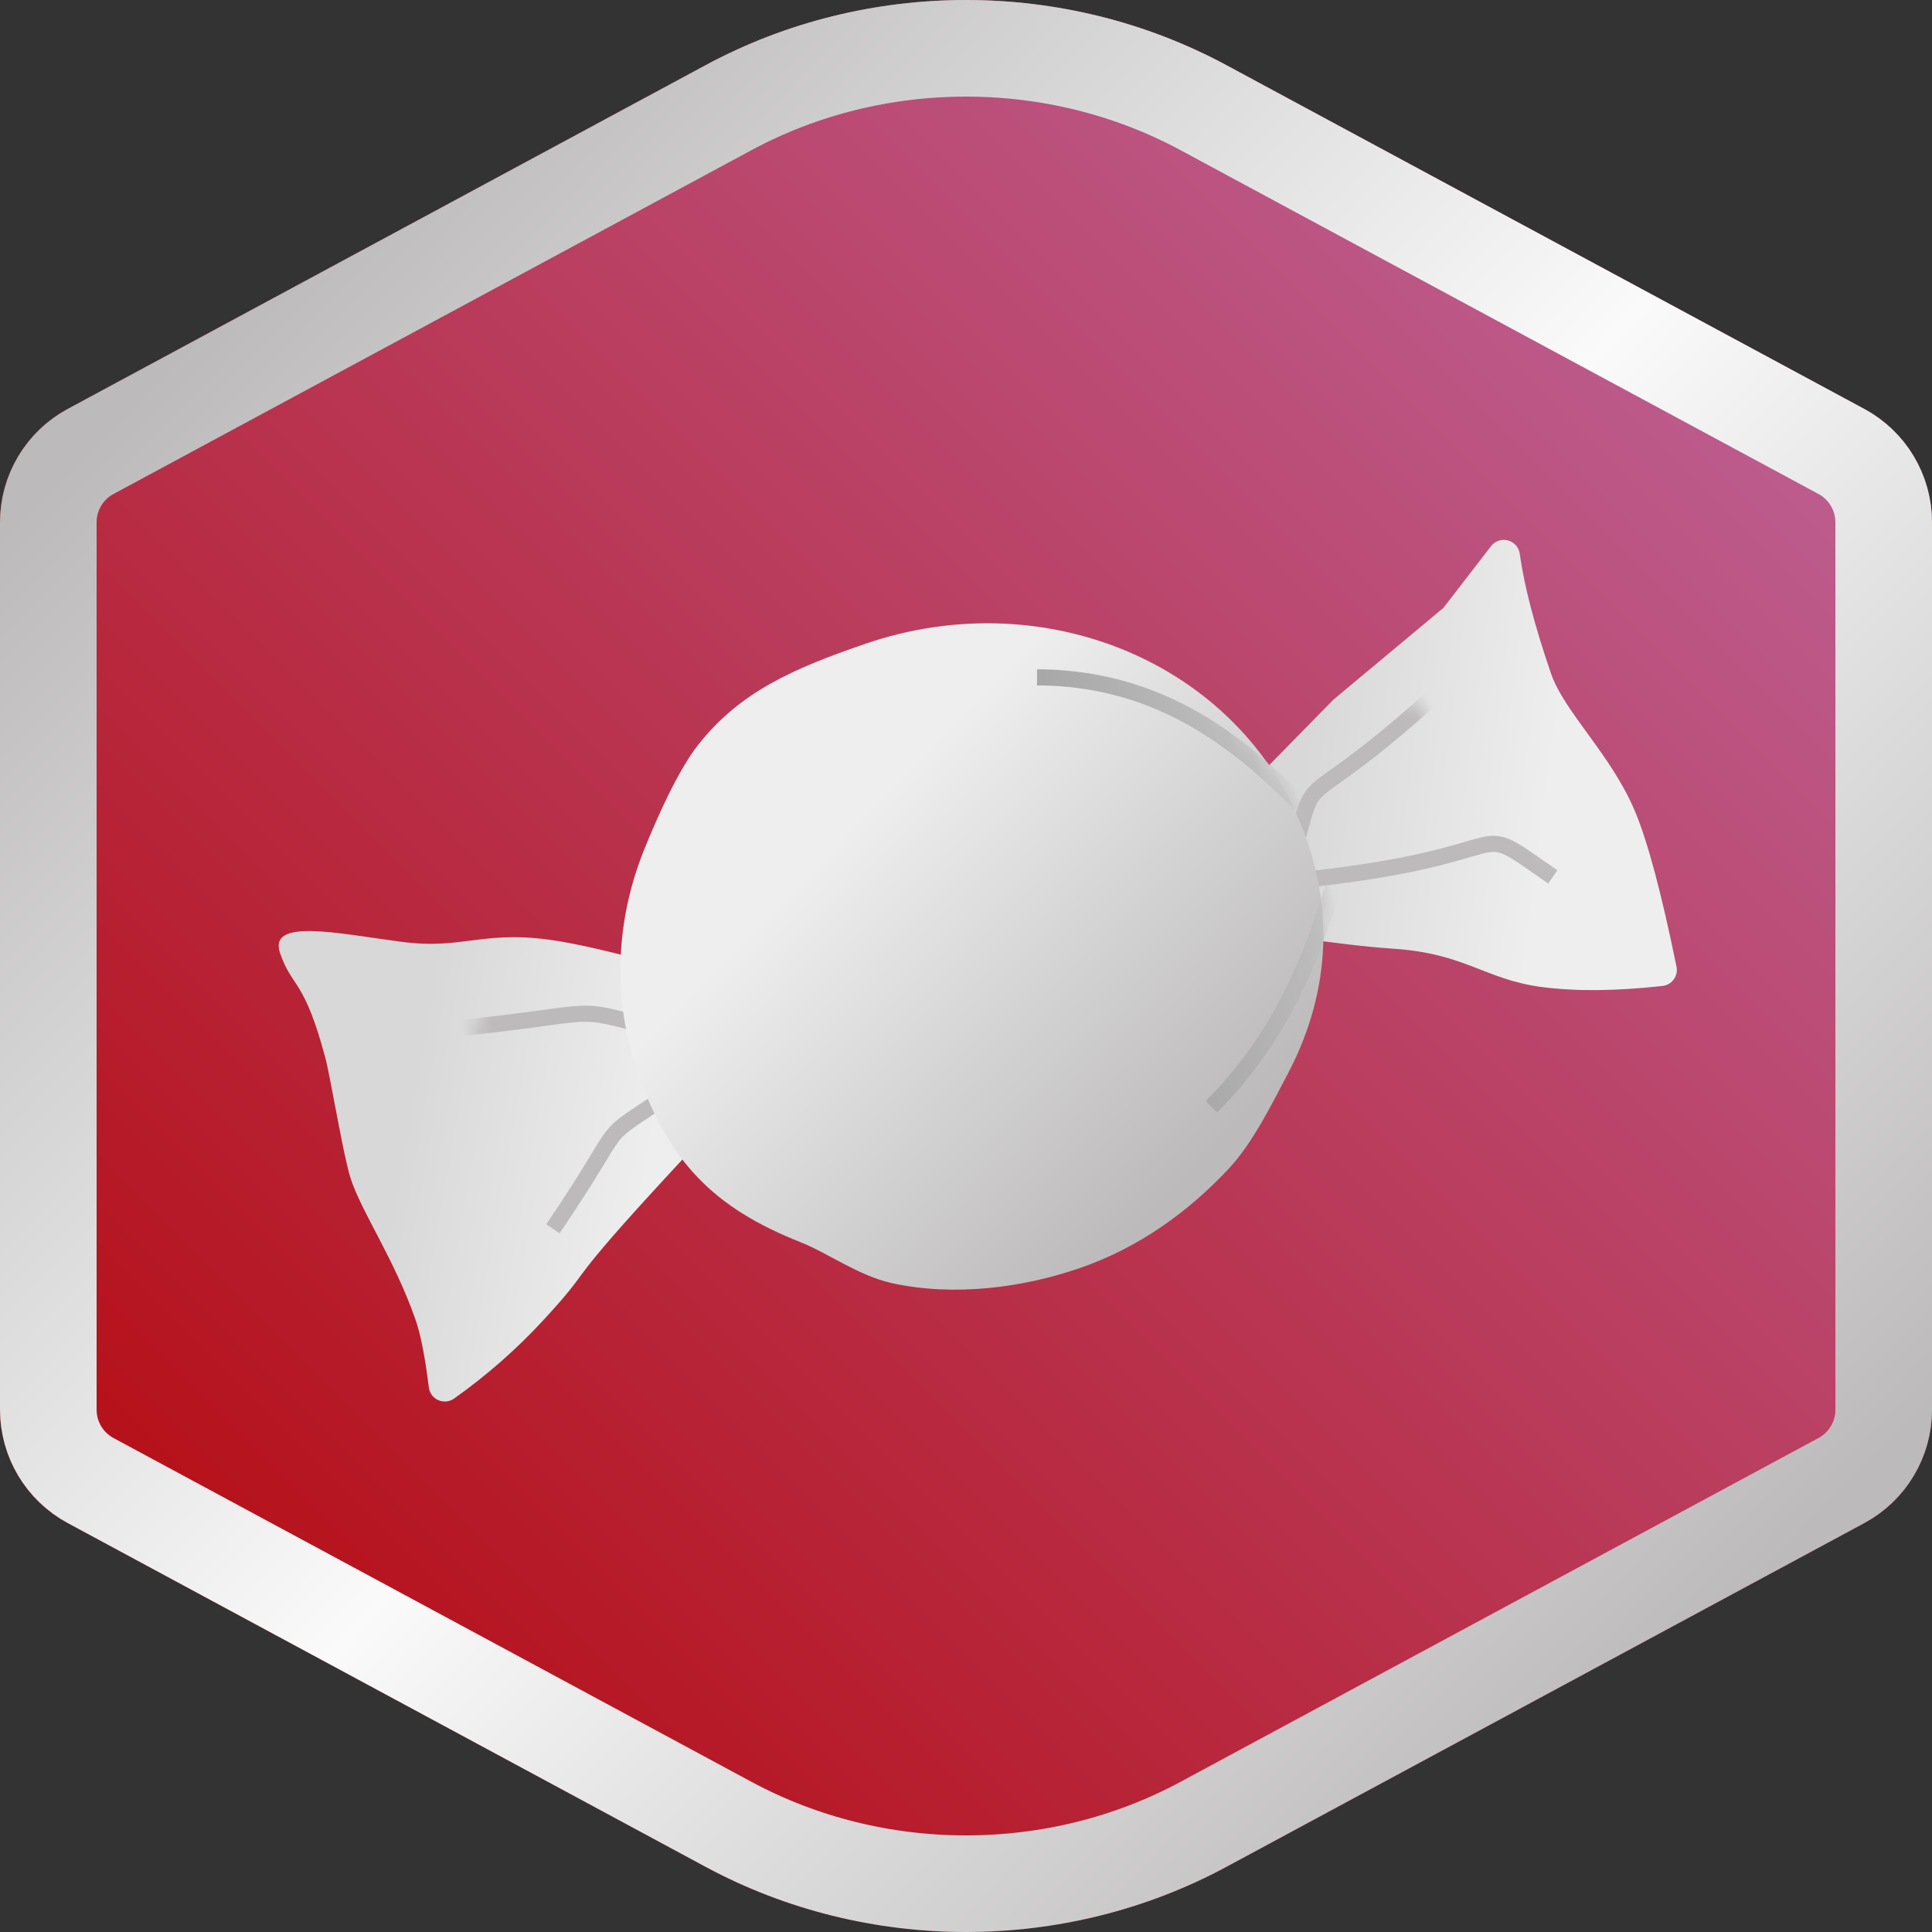 <?xml version="1.0" encoding="UTF-8"?>
<svg width="120px" height="120px" viewBox="0 0 120 120" version="1.1" xmlns="http://www.w3.org/2000/svg" xmlns:xlink="http://www.w3.org/1999/xlink">
    <rect x="0" y="0" width="120" height="120" fill="#333333" stroke="none"/>
    <!-- Generator: Sketch 54.1 (76490) - https://sketchapp.com -->
    <title>Leaderboard: The consolation prize</title>
    <desc>Created with Sketch.</desc>
    <defs>
        <linearGradient x1="100%" y1="0%" x2="0%" y2="100%" id="linearGradient-1">
            <stop stop-color="#BE6DA8" offset="0%"></stop>
            <stop stop-color="#B40000" offset="100%"></stop>
        </linearGradient>
        <path d="M43.834,115.957 L4.205,94.6 C1.615,93.205 4.01591425e-15,90.5 8.8817842e-15,87.558 L1.77635684e-15,32.442 C1.41605692e-15,29.5 1.615,26.795 4.205,25.4 L43.834,4.043 C53.838,-1.348 66.162,-1.348 76.166,4.043 L115.795,25.4 C118.385,26.795 120,29.5 120,32.442 L120,87.558 C120,90.5 118.385,93.205 115.795,94.6 L76.166,115.957 C66.162,121.348 53.838,121.348 43.834,115.957 Z" id="path-2"></path>
        <linearGradient x1="89.707%" y1="86.97%" x2="13.556%" y2="10.107%" id="linearGradient-4">
            <stop stop-color="#BCBABA" offset="0%"></stop>
            <stop stop-color="#FAFAFA" offset="48.824%"></stop>
            <stop stop-color="#BCBABA" offset="99.91%"></stop>
        </linearGradient>
        <path d="M43.834,115.957 L4.205,94.6 C1.615,93.205 4.01591425e-15,90.5 8.8817842e-15,87.558 L1.77635684e-15,32.442 C1.41605692e-15,29.5 1.615,26.795 4.205,25.4 L43.834,4.043 C53.838,-1.348 66.162,-1.348 76.166,4.043 L115.795,25.4 C118.385,26.795 120,29.5 120,32.442 L120,87.558 C120,90.5 118.385,93.205 115.795,94.6 L76.166,115.957 C66.162,121.348 53.838,121.348 43.834,115.957 Z" id="path-5"></path>
        <linearGradient x1="29.505%" y1="77.52%" x2="50%" y2="33.108%" id="linearGradient-7">
            <stop stop-color="#EEEEEE" offset="0%"></stop>
            <stop stop-color="#D8D8D8" offset="100%"></stop>
        </linearGradient>
        <path d="M17.053,-0.447 L25.25,15.946 L28.416,24.265 L31.078,28.311 C31.381,28.772 31.253,29.392 30.792,29.696 C30.573,29.84 30.307,29.892 30.05,29.842 C28.064,29.452 25.503,29.257 22.367,29.257 C19.861,29.257 16.395,31.154 12.585,31.403 C10.545,31.536 7.226,31.301 2.628,30.698 L2.628,30.698 C2.08,30.626 1.694,30.124 1.766,29.576 C1.77,29.546 1.775,29.516 1.782,29.487 C2.425,26.631 3.221,24.255 4.168,22.361 C5.762,19.172 7.671,18.587 9.425,14.401 C10.595,11.61 13.137,6.661 17.053,-0.447 Z" id="path-8"></path>
        <linearGradient x1="50%" y1="31.131%" x2="74.659%" y2="74.063%" id="linearGradient-10">
            <stop stop-color="#EEEEEE" offset="0%"></stop>
            <stop stop-color="#D8D8D8" offset="100%"></stop>
        </linearGradient>
        <path d="M16.261,0.761 C21.053,7.07 24.244,11.666 25.835,14.549 C28.22,18.873 27.282,20.395 29.098,24.025 C30.913,27.656 33.185,31.366 30.852,31.352 C28.52,31.337 28.922,30.452 23.812,30.809 C22.62,30.892 17.723,31.728 16.261,31.761 C14.035,31.813 10.64,30.828 6.612,30.809 C5.641,30.804 4.225,31 2.363,31.397 L2.363,31.397 C1.823,31.512 1.292,31.168 1.177,30.627 C1.142,30.465 1.148,30.297 1.195,30.138 C1.892,27.754 2.832,25.464 4.016,23.269 C6.19,19.234 5.361,21.581 9.286,14.366 C11.903,9.557 14.228,5.022 16.261,0.761 Z" id="path-11"></path>
        <linearGradient x1="31.814%" y1="29.571%" x2="66.895%" y2="93.414%" id="linearGradient-13">
            <stop stop-color="#EEEEEE" offset="0%"></stop>
            <stop stop-color="#BCBABA" offset="100%"></stop>
        </linearGradient>
        <path d="M42,41 C45.914,41 49.513,39.881 52.697,38.212 C54.692,37.166 56.62,35.233 58.16,33.787 C61.795,30.377 64,25.89 64,20.5 C64,9.178 54.15,0 42,0 C37.347,0 33.713,0.267 30.159,2.565 C28.427,3.684 26.193,6.108 24.871,7.634 C21.824,11.152 20,15.627 20,20.5 C20,26.473 21.766,30.094 26.141,33.841 C27.498,35.003 28.871,36.986 30.663,38.08 C34.042,40.142 38.249,41 42,41 Z" id="path-14"></path>
        <linearGradient x1="119.161%" y1="100%" x2="-68.611%" y2="87.801%" id="linearGradient-16">
            <stop stop-color="#C8C8C8" offset="0%"></stop>
            <stop stop-color="#979797" offset="100%"></stop>
        </linearGradient>
        <linearGradient x1="121.401%" y1="93.093%" x2="-72.453%" y2="82.579%" id="linearGradient-17">
            <stop stop-color="#C8C8C8" offset="0%"></stop>
            <stop stop-color="#979797" offset="100%"></stop>
        </linearGradient>
    </defs>
    <g id="Leaderboard:-The-consolation-prize" stroke="none" stroke-width="1" fill="none" fill-rule="evenodd">
        <g id="Group">
            <mask id="mask-3" fill="white">
                <use xlink:href="#path-2"></use>
            </mask>
            <use id="Polygon-Copy-9" fill="url(#linearGradient-1)" xlink:href="#path-2"></use>
            <mask id="mask-6" fill="white">
                <use xlink:href="#path-5"></use>
            </mask>
            <path stroke="url(#linearGradient-4)" stroke-width="6" d="M45.257,113.316 C54.372,118.228 65.628,118.228 74.743,113.316 L114.372,91.959 C115.991,91.087 117,89.397 117,87.558 L117,32.442 C117,30.603 115.991,28.913 114.372,28.041 L74.743,6.684 C65.628,1.772 54.372,1.772 45.257,6.684 L5.628,28.041 C4.009,28.913 3,30.603 3,32.442 L3,87.558 C3,89.397 4.009,91.087 5.628,91.959 L45.257,113.316 Z"></path>
            <path d="" id="Path-33" stroke="#979797" mask="url(#mask-6)"></path>
            <g id="Group-14" mask="url(#mask-6)">
                <g transform="translate(60.859, 59.22) rotate(-19) translate(-60.859, -59.22) translate(18.359, 38.72)">
                    <g id="Path-40-+-Path-41-Mask" stroke="none" stroke-width="1" fill="none" fill-rule="evenodd" transform="translate(51.444, 6)">
                        <mask id="mask-9" fill="white">
                            <use xlink:href="#path-8"></use>
                        </mask>
                        <use id="Mask" fill="url(#linearGradient-7)" transform="translate(16.5, 15.496) rotate(-90) translate(-16.5, -15.496) " xlink:href="#path-8"></use>
                        <path d="M11.245,15.367 C14.947,9.875 12.03,13.189 22.676,8.678" id="Path-40" stroke="#BCBABA" mask="url(#mask-9)"></path>
                        <path d="M11.146,16.629 C25.68,20.025 22.18,16.044 26.254,21.591" id="Path-41" stroke="#BCBABA" mask="url(#mask-9)"></path>
                    </g>
                    <g id="Path-38-+-Path-39-Mask" stroke="none" stroke-width="1" fill="none" fill-rule="evenodd" transform="translate(0, 4.442)">
                        <mask id="mask-12" fill="white">
                            <use xlink:href="#path-11"></use>
                        </mask>
                        <use id="Mask" fill="url(#linearGradient-10)" transform="translate(16.5, 16.262) scale(-1, 1) rotate(-90) translate(-16.5, -16.262) " xlink:href="#path-11"></use>
                        <path d="M24.202,15.422 C16.026,10.047 21.064,12.541 8.434,9.445" id="Path-38" stroke="#BCBABA" mask="url(#mask-12)"></path>
                        <path d="M22.044,17.877 C15.561,19.635 19.152,18.134 11.862,23.595" id="Path-39" stroke="#BCBABA" mask="url(#mask-12)"></path>
                    </g>
                    <mask id="mask-15" fill="white">
                        <use xlink:href="#path-14"></use>
                    </mask>
                    <use id="Oval" stroke="none" fill="url(#linearGradient-13)" fill-rule="evenodd" xlink:href="#path-14"></use>
                    <path d="M64.695,18.907 C62.59,14.678 59.51,8.238 51.444,5.443" id="Path-36" stroke="url(#linearGradient-16)" stroke-width="1" fill="none" mask="url(#mask-15)"></path>
                    <path d="M65.36,22.711 C62.689,26.414 59.181,31.185 53.002,34.184" id="Path-37" stroke="url(#linearGradient-17)" stroke-width="1" fill="none" mask="url(#mask-15)"></path>
                </g>
            </g>
        </g>
    </g>
</svg>